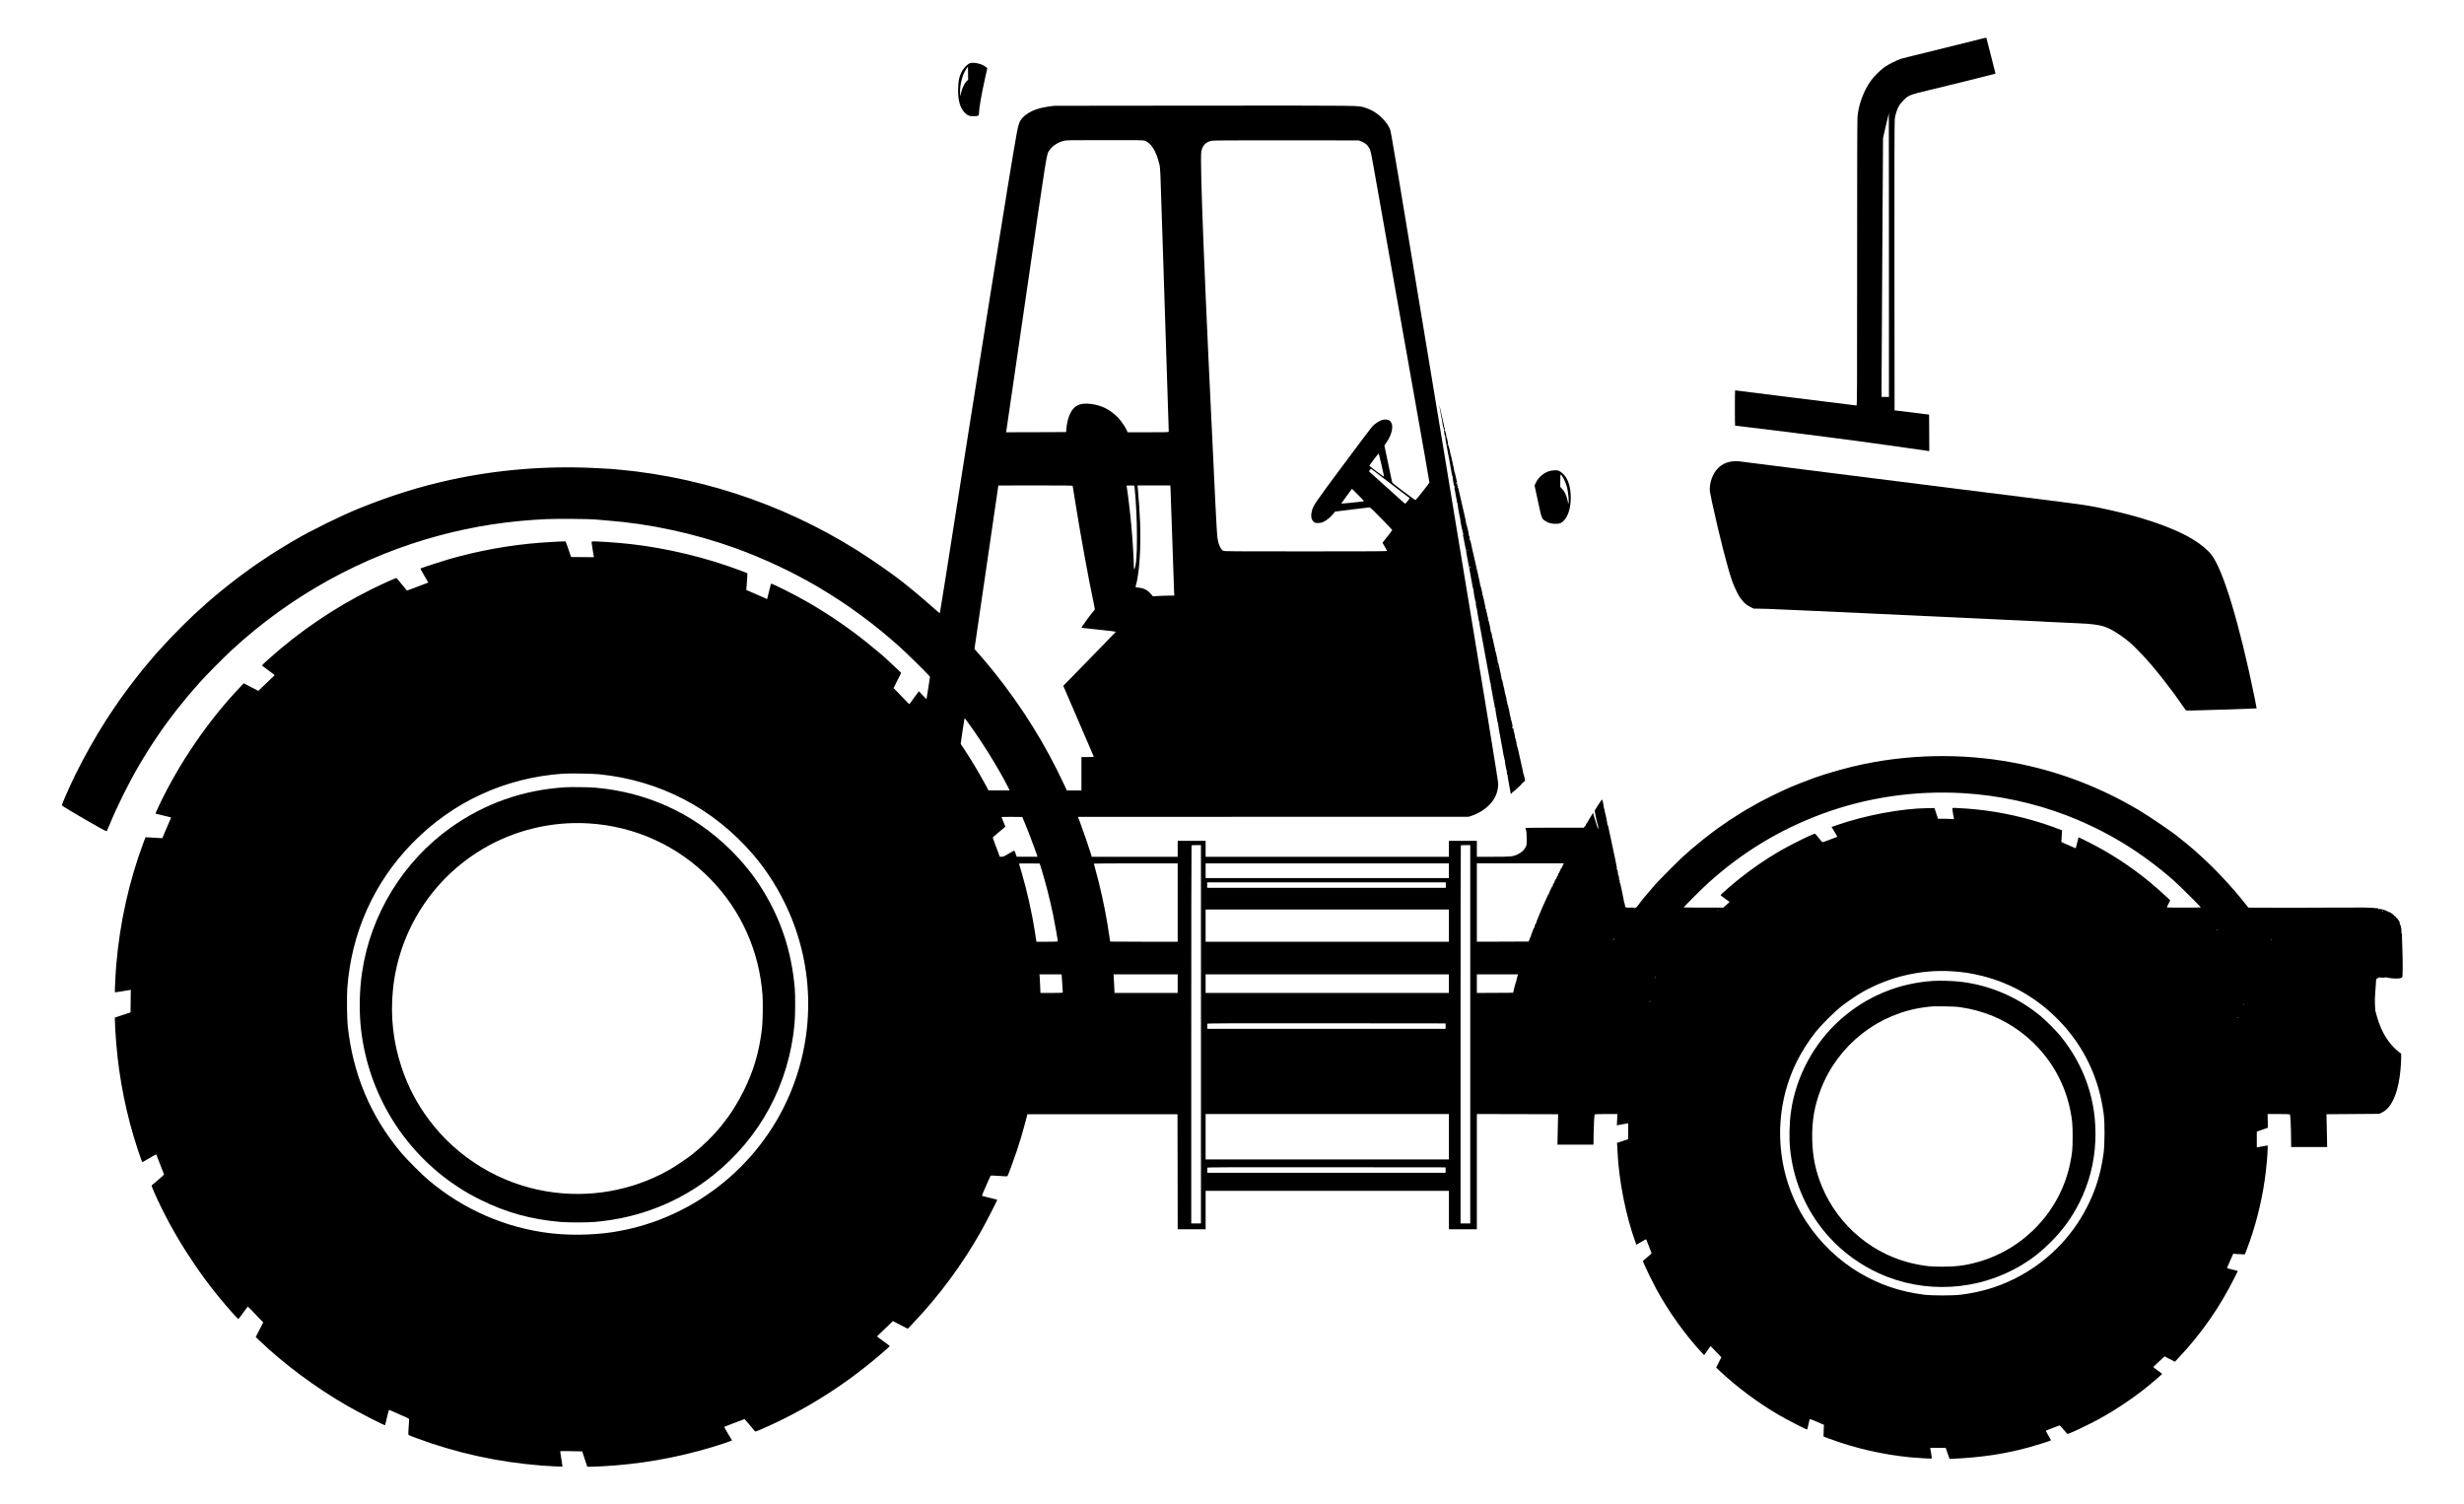 <?xml version="1.0" standalone="no"?>
<!DOCTYPE svg PUBLIC "-//W3C//DTD SVG 20010904//EN"
 "http://www.w3.org/TR/2001/REC-SVG-20010904/DTD/svg10.dtd">
<svg version="1.0" xmlns="http://www.w3.org/2000/svg"
 width="6350pt" height="3877pt" viewBox="0 0 6350 3877"
 preserveAspectRatio="xMidYMid meet">

<g transform="translate(0,3877) scale(0.1,-0.1)"
fill="#000000" stroke="none">
<path d="M50480 37625 c-377 -95 -849 -212 -1050 -260 -201 -47 -399 -98 -440
-111 -113 -37 -324 -144 -425 -215 -116 -83 -272 -240 -357 -359 -181 -255
-308 -600 -338 -915 -7 -73 -10 -1328 -10 -3777 0 -3435 -1 -3668 -17 -3668
-9 0 -716 88 -1570 195 -854 107 -1555 195 -1558 195 -3 0 -5 -205 -5 -455 0
-250 2 -455 5 -455 2 0 193 -23 422 -50 1484 -179 2817 -353 4081 -534 l502
-72 -2 470 -3 471 -445 55 -445 55 -3 3705 c-2 2594 0 3733 8 3800 12 110 61
262 111 347 19 32 70 94 114 139 127 129 166 144 655 260 407 96 1709 420
1716 426 1 2 -51 210 -117 463 -65 253 -119 461 -119 463 0 5 -54 -8 -710
-173z m-1800 -5430 l0 -3655 -95 0 -95 0 0 343 c1 188 9 1689 19 3335 l19
2994 73 319 c41 175 75 319 76 319 2 0 3 -1645 3 -3655z"/>
<path d="M24959 37122 c-66 -43 -145 -135 -183 -215 -58 -121 -77 -211 -83
-395 -11 -314 44 -521 170 -646 77 -77 113 -91 227 -90 124 1 140 9 140 74 0
123 58 462 152 884 l62 279 -33 27 c-79 66 -211 110 -331 110 -66 0 -82 -4
-121 -28z m-49 -445 c-54 -53 -114 -179 -142 -297 l-23 -95 -3 85 c-8 222 62
486 170 637 l33 45 3 -167 2 -167 -40 -41z"/>
<path d="M27175 36044 c-219 -25 -347 -51 -476 -95 -139 -47 -273 -131 -349
-216 -79 -89 -105 -160 -154 -433 -154 -842 -1006 -6167 -1822 -11385 -81
-517 -150 -943 -153 -947 -4 -4 -69 49 -146 119 -305 275 -799 683 -1002 828
-23 16 -140 100 -260 186 -1908 1366 -4095 2225 -6418 2519 -126 16 -273 31
-325 35 -52 3 -120 10 -150 15 -53 9 -206 19 -615 39 -1223 61 -2511 -45
-3695 -305 -795 -174 -1521 -401 -2345 -732 -456 -183 -1237 -566 -1649 -809
-34 -20 -77 -45 -96 -55 -19 -11 -106 -64 -193 -117 -87 -53 -166 -101 -175
-106 -151 -92 -650 -426 -727 -487 -5 -4 -73 -54 -150 -110 -77 -55 -142 -104
-145 -107 -3 -3 -32 -26 -65 -51 -179 -134 -532 -421 -671 -545 -12 -11 -50
-45 -85 -75 -389 -338 -806 -754 -1259 -1255 -15 -16 -73 -84 -129 -150 -56
-66 -121 -142 -144 -170 -145 -169 -429 -536 -604 -780 -51 -71 -97 -135 -102
-141 -20 -25 -265 -388 -341 -509 -283 -443 -551 -920 -788 -1400 -143 -291
-355 -772 -348 -790 11 -29 1142 -684 1155 -669 5 5 34 72 66 149 102 250 204
474 350 770 525 1064 1171 2015 1979 2915 178 199 613 637 831 839 1523 1405
3358 2417 5350 2951 897 240 1774 375 2750 421 274 13 1138 6 1280 -10 50 -6
185 -17 300 -26 1083 -82 2240 -331 3285 -708 742 -267 1514 -631 2185 -1029
733 -436 1423 -945 2075 -1531 151 -136 671 -647 730 -717 l37 -45 -43 -275
c-24 -151 -44 -282 -46 -291 -2 -11 -36 21 -98 91 -52 60 -98 106 -101 104 -3
-2 -57 -74 -119 -161 -62 -87 -117 -162 -121 -167 -5 -6 -44 29 -91 80 -45 49
-136 144 -201 210 l-118 121 97 196 98 196 -119 114 c-230 218 -330 310 -381
351 -27 23 -122 101 -210 174 -528 443 -1111 847 -1734 1204 -310 178 -901
474 -911 456 -3 -7 -23 -83 -43 -168 -20 -85 -41 -172 -47 -192 l-10 -37 -77
35 c-60 28 -451 197 -459 199 -1 0 5 77 13 170 7 94 14 191 14 216 l0 47 -162
62 c-879 335 -1903 583 -2853 689 -342 39 -944 79 -984 66 -22 -7 -22 -9 18
-248 l27 -157 -294 2 -295 3 -67 198 c-37 108 -69 200 -72 203 -7 7 -392 -12
-648 -32 -793 -61 -1590 -204 -2359 -425 -184 -53 -706 -223 -730 -238 -11 -7
10 -47 93 -186 59 -98 105 -178 104 -179 -2 -1 -50 -19 -108 -40 -58 -21 -180
-68 -273 -104 -92 -36 -169 -63 -170 -61 -5 6 -259 312 -267 322 -9 10 -355
-145 -655 -294 -952 -472 -1862 -1091 -2657 -1808 -87 -78 -158 -145 -158
-150 0 -4 74 -61 165 -126 91 -66 164 -122 163 -125 -2 -3 -97 -95 -212 -205
l-209 -200 -188 98 -189 97 -78 -83 c-831 -870 -1588 -1976 -2108 -3077 -79
-166 -90 -196 -76 -201 9 -3 100 -25 202 -49 102 -23 187 -44 189 -46 2 -1
-30 -79 -71 -171 -41 -92 -92 -212 -114 -265 l-39 -98 -50 1 c-27 0 -124 6
-215 13 -91 7 -167 12 -168 10 -2 -1 -26 -63 -54 -136 -374 -1005 -610 -2067
-702 -3153 -18 -204 -42 -702 -35 -709 3 -3 223 31 376 59 l33 6 -3 -291 -3
-291 -202 -67 -202 -66 0 -67 c0 -91 17 -385 36 -609 74 -906 261 -1834 541
-2685 89 -271 123 -365 133 -365 5 0 84 45 175 100 91 55 170 100 174 100 5 0
19 -28 31 -62 19 -50 157 -407 177 -455 2 -6 -65 -68 -149 -139 -84 -70 -159
-133 -166 -139 -11 -10 0 -44 63 -186 445 -1008 1097 -2037 1840 -2904 155
-181 317 -360 326 -360 4 0 58 70 119 155 62 85 116 159 120 164 5 4 50 -36
102 -90 51 -55 140 -147 197 -207 l105 -107 -97 -189 -97 -188 93 -89 c641
-613 1466 -1225 2276 -1689 331 -189 953 -508 965 -494 2 2 23 87 46 189 23
102 45 190 49 197 5 9 21 6 61 -13 30 -15 147 -66 260 -115 197 -85 205 -89
204 -116 0 -16 -7 -108 -14 -206 -8 -109 -9 -182 -3 -188 5 -5 94 -41 198 -79
1035 -386 2118 -624 3235 -710 179 -13 532 -32 536 -27 2 2 -12 91 -30 198
-19 107 -31 197 -28 200 4 3 133 3 286 0 l280 -6 65 -197 66 -198 96 0 c116 0
385 15 639 35 959 78 1921 275 2817 577 100 34 181 64 179 67 -2 3 -50 82
-106 174 -56 93 -98 172 -94 176 5 4 109 45 231 90 122 45 237 88 256 96 l35
14 129 -151 c70 -84 133 -158 138 -166 9 -11 40 -1 170 56 1152 501 2202 1169
3163 2010 78 69 142 128 142 132 0 3 -74 60 -165 125 -91 65 -165 121 -165
123 0 3 37 39 83 81 45 41 137 129 204 195 l123 120 192 -99 192 -99 114 120
c692 725 1281 1520 1778 2399 101 179 414 787 414 804 0 3 -85 26 -190 50
-104 25 -195 48 -201 51 -6 5 17 68 66 176 43 93 93 207 112 254 19 47 39 89
43 93 4 5 101 1 215 -8 114 -9 212 -12 216 -8 15 15 157 397 239 643 91 273
152 476 225 755 l52 200 1934 0 1934 0 3 -1482 2 -1483 360 0 360 0 0 495 0
495 3135 0 3135 0 0 -495 0 -495 360 0 360 0 0 1485 0 1485 1048 -2 1047 -3
-2 -40 c-1 -22 -5 -199 -9 -392 l-7 -353 464 0 464 0 3 223 c2 229 18 543 28
558 3 5 136 9 296 9 l290 0 -7 -146 -7 -147 23 6 c13 3 67 13 119 22 52 8 107
18 123 21 l27 6 0 -205 0 -206 -145 -47 -145 -48 5 -36 c2 -19 7 -100 10 -180
30 -736 219 -1689 467 -2357 l19 -52 125 74 c121 72 125 74 134 52 5 -12 35
-89 66 -172 31 -82 60 -156 64 -164 7 -14 -21 -41 -180 -172 l-44 -37 34 -78
c54 -128 230 -488 309 -634 316 -582 752 -1193 1173 -1644 l64 -70 84 117 84
118 31 -33 c18 -18 80 -83 139 -144 l107 -112 -67 -133 -67 -134 84 -79 c443
-416 983 -820 1509 -1128 256 -150 743 -400 754 -387 1 2 15 58 30 124 15 66
30 127 32 136 4 14 35 3 187 -62 l182 -79 -5 -88 c-3 -48 -5 -116 -5 -151 l0
-63 145 -54 c652 -243 1354 -406 2070 -479 175 -18 567 -41 574 -34 5 5 -29
224 -40 262 -5 16 7 17 197 15 l202 -3 49 -142 50 -141 96 4 c743 35 1349 127
1970 300 203 57 532 161 545 173 4 4 -25 60 -64 125 -39 65 -68 121 -63 125 5
5 81 35 169 68 88 34 167 64 176 67 11 5 41 -24 110 -108 76 -93 98 -114 114
-109 81 23 583 263 799 383 416 228 863 527 1225 817 137 109 400 336 401 345
0 4 -52 44 -115 90 -63 45 -115 85 -114 88 1 3 67 66 147 140 l145 134 133
-69 133 -69 94 100 c592 629 1058 1298 1447 2074 44 88 80 162 80 164 0 3 -63
20 -141 38 -113 26 -139 35 -135 48 2 8 39 93 82 187 l77 173 91 -8 c50 -4
118 -7 150 -7 l59 0 54 140 c210 548 371 1175 457 1775 41 281 76 663 76 818
l0 74 -27 -6 c-16 -3 -68 -12 -118 -21 -49 -9 -100 -18 -112 -21 l-23 -4 0
203 0 204 143 50 142 50 -3 177 -4 176 285 0 c157 0 288 -4 291 -9 11 -18 27
-345 29 -588 l2 -253 464 0 464 0 -7 372 c-4 205 -9 396 -9 423 l-2 50 681 5
680 5 76 38 c222 109 378 426 448 907 24 167 40 372 40 504 l0 101 -71 55
c-169 131 -339 357 -439 586 -49 113 -113 297 -131 379 -7 33 -15 62 -18 65
-7 6 -8 18 -17 200 -4 91 -1 187 9 295 8 88 16 194 17 235 1 89 8 120 25 120
7 0 25 10 41 22 15 13 25 18 22 13 -4 -6 27 -10 82 -10 56 0 86 4 82 10 -3 6
1 5 9 -1 17 -14 174 -32 273 -32 84 0 133 13 146 38 13 25 13 458 -1 800 -6
146 -10 280 -10 298 1 19 -2 31 -7 28 -5 -3 -6 9 -4 26 7 50 -18 196 -35 202
-8 3 -11 10 -8 16 9 14 -11 72 -33 96 -9 11 -22 29 -29 40 -6 10 -16 18 -23
16 -6 -1 -9 1 -6 6 7 12 -38 54 -48 45 -4 -5 -6 -1 -4 7 3 15 -119 103 -133
95 -4 -3 -9 -1 -11 3 -4 10 -120 57 -163 66 -69 15 -79 15 -92 4 -11 -8 -12
-7 -7 6 5 12 0 16 -17 18 -13 0 -35 3 -49 4 -130 17 -311 20 -1070 15 -481 -3
-1177 -5 -1547 -3 l-671 2 -113 143 c-326 410 -767 879 -1129 1202 -80 71
-150 133 -155 139 -6 6 -35 31 -65 56 -52 42 -81 66 -119 100 -9 8 -59 49
-111 89 -52 41 -99 79 -105 84 -133 116 -769 550 -1050 715 -947 556 -1928
939 -2975 1162 -1333 284 -2741 287 -4085 10 -413 -86 -909 -224 -1285 -358
-156 -56 -509 -194 -595 -232 -22 -10 -60 -27 -85 -38 -143 -60 -570 -270
-750 -368 -69 -37 -273 -154 -340 -194 -134 -81 -275 -170 -311 -196 -26 -19
-50 -34 -54 -34 -7 0 -97 -60 -105 -70 -3 -4 -31 -24 -64 -44 -62 -39 -302
-210 -322 -230 -6 -6 -22 -18 -34 -26 -19 -13 -130 -99 -189 -146 -119 -95
-274 -223 -327 -270 -236 -207 -243 -214 -529 -499 -234 -233 -402 -410 -457
-480 -13 -16 -30 -37 -38 -46 -20 -21 -52 -59 -123 -144 -32 -38 -70 -83 -84
-100 -14 -16 -44 -55 -67 -85 -22 -30 -43 -57 -46 -60 -4 -3 -19 -22 -34 -42
l-28 -38 -138 0 c-153 0 -144 -4 -155 74 -4 25 -10 46 -14 46 -3 0 -7 15 -8
33 -2 28 -86 433 -99 480 -3 10 -10 14 -17 10 -9 -5 -9 -3 0 8 12 15 6 72 -8
64 -4 -3 -6 4 -4 15 6 29 -16 131 -26 124 -5 -3 -6 2 -3 10 9 23 -17 129 -35
144 -9 7 -10 11 -3 7 6 -3 12 -1 12 5 0 18 -75 382 -151 730 -39 179 -73 337
-76 353 -3 15 -10 27 -15 27 -5 0 -7 4 -3 9 5 9 -58 318 -72 351 -3 8 -5 25
-4 38 1 12 -3 22 -9 22 -6 0 -9 4 -5 9 5 10 -29 191 -43 222 -5 12 -32 -21
-101 -128 -52 -80 -94 -151 -94 -158 0 -27 77 -384 83 -380 3 1 6 -22 6 -54 1
-46 0 -52 -8 -31 -10 26 -69 218 -93 305 -8 28 -18 63 -23 79 l-8 28 -32 -52
c-18 -28 -32 -54 -32 -56 0 -3 -12 -21 -26 -40 -15 -19 -23 -34 -20 -34 4 0
-2 -10 -13 -22 -11 -11 -18 -25 -15 -30 3 -4 0 -8 -6 -8 -6 0 -8 -4 -5 -10 3
-5 2 -10 -4 -10 -14 0 -42 -55 -33 -65 4 -5 2 -5 -4 -2 -6 3 -18 -7 -28 -24
l-17 -29 -755 0 c-424 0 -754 -4 -754 -9 0 -5 7 -28 16 -52 13 -34 17 -83 18
-214 1 -166 0 -171 -27 -226 -36 -74 -110 -142 -200 -184 -128 -61 -169 -65
-638 -65 l-419 0 0 205 0 205 -360 0 -360 0 0 -205 0 -205 -3135 0 -3135 0 0
205 0 205 -360 0 -360 0 0 -205 0 -205 -1107 0 -1108 0 -24 83 c-38 128 -213
636 -275 797 -31 80 -56 146 -56 148 0 1 2265 2 5033 2 l5033 0 86 29 c179 60
349 169 468 298 141 153 209 325 210 526 0 70 -277 1768 -1380 8450 -1304
7896 -1382 8366 -1411 8427 -46 96 -95 165 -179 254 -134 141 -283 235 -460
291 -187 58 67 55 -4125 53 -2117 0 -3863 -3 -3880 -4z m2324 -899 c167 -59
298 -268 378 -605 27 -118 21 24 88 -2075 19 -610 62 -1939 95 -2953 33 -1013
60 -1851 60 -1862 0 -20 -8 -20 -529 -20 l-530 0 -26 57 c-46 101 -156 255
-244 343 -190 188 -412 297 -675 330 -278 35 -432 -34 -534 -242 -49 -98 -90
-258 -100 -390 l-7 -93 -774 -3 -773 -2 6 32 c3 18 235 1610 516 3538 547
3762 518 3584 595 3697 75 112 212 203 365 242 72 19 118 20 1061 20 840 1
993 -1 1028 -14z m5572 -14 c114 -43 187 -110 234 -214 17 -36 44 -164 90
-427 110 -625 643 -3624 1056 -5949 214 -1207 389 -2200 387 -2207 -2 -7 -81
-113 -177 -234 -114 -147 -178 -219 -187 -216 -17 7 -41 24 -345 251 -170 126
-248 190 -252 207 -3 12 -49 231 -103 485 l-97 462 52 75 c165 239 199 480 79
569 -37 28 -121 33 -191 13 -67 -19 -185 -96 -249 -163 -25 -26 -364 -475
-752 -998 -750 -1008 -778 -1049 -811 -1201 -30 -132 -8 -222 66 -272 30 -21
44 -23 110 -20 61 2 87 9 140 36 77 39 160 108 234 195 l54 63 423 53 c233 29
437 53 453 54 27 2 60 -28 313 -286 155 -158 282 -291 282 -296 0 -5 -35 -53
-78 -107 -42 -55 -99 -126 -125 -160 l-48 -61 56 -97 c31 -53 58 -103 61 -111
5 -13 -234 -15 -2098 -15 -1965 0 -2105 1 -2128 17 -70 48 -127 185 -149 358
-6 50 -29 455 -51 900 -278 5679 -401 8769 -361 9023 25 158 110 250 265 285
42 9 480 12 1923 11 l1868 -2 56 -21z m533 -8349 c38 -161 66 -295 64 -298 -5
-5 -378 274 -378 283 0 13 235 322 240 316 4 -5 37 -140 74 -301z m-215 -134
c61 -46 63 -47 106 -81 17 -13 134 -102 260 -198 127 -95 271 -205 321 -244
49 -38 103 -79 118 -90 15 -11 44 -33 64 -49 21 -15 46 -34 56 -41 18 -13 16
-18 -35 -84 -30 -39 -58 -71 -64 -71 -5 0 -28 17 -51 38 -22 20 -101 91 -175
156 -73 65 -141 126 -149 135 -8 9 -33 31 -55 50 -22 19 -80 71 -130 116 -49
45 -110 100 -135 122 -25 22 -89 79 -142 127 l-97 87 22 34 c12 19 24 35 26
35 2 0 29 -19 60 -42z m-7745 -400 c2 -7 27 -164 56 -348 122 -783 360 -2093
486 -2674 28 -130 32 -161 22 -175 -7 -9 -40 -48 -73 -87 -61 -73 -204 -270
-244 -335 l-21 -37 32 -5 c18 -3 219 -25 446 -48 227 -24 411 -46 410 -50 -3
-7 -455 -472 -1180 -1214 l-177 -181 14 -29 c18 -41 31 -71 125 -290 45 -104
88 -203 95 -220 15 -32 544 -1262 552 -1282 4 -10 -31 -13 -156 -13 l-161 0 0
-430 0 -430 -188 0 -188 0 -74 158 c-477 1023 -1072 1980 -1789 2877 -140 175
-321 390 -446 530 l-72 80 308 2105 c169 1158 308 2106 308 2108 1 1 431 2
956 2 756 0 956 -3 959 -12z m1598 -63 c39 -406 58 -814 58 -1260 0 -447 -14
-656 -52 -787 -18 -62 -28 -44 -28 50 0 161 -34 708 -66 1052 -29 324 -100
910 -119 998 -6 23 -5 23 97 20 l103 -3 7 -70z m922 33 c3 -24 23 -617 46
-1318 22 -701 43 -1321 47 -1377 l6 -103 -134 0 c-74 0 -199 -5 -279 -10 -133
-9 -145 -9 -154 7 -18 33 -101 116 -140 140 -57 37 -141 63 -224 70 -60 5 -72
9 -67 22 95 311 144 1009 116 1676 -11 255 -40 679 -59 863 l-8 72 422 0 423
0 5 -42z m4969 -370 c-37 -8 -563 -61 -568 -56 -2 1 60 88 137 192 l140 189
159 -159 c154 -154 158 -159 132 -166z m-10163 -5733 c362 -498 776 -1168
1014 -1642 l36 -73 -273 0 -273 0 -73 138 c-158 293 -341 600 -543 910 l-100
152 48 336 c42 291 50 333 62 317 8 -10 53 -72 102 -138z m-9530 -1299 c1569
-159 2945 -877 3970 -2071 308 -359 569 -755 794 -1205 777 -1556 831 -3363
149 -4972 -802 -1895 -2569 -3261 -4598 -3557 -487 -71 -1068 -81 -1550 -26
-1158 132 -2251 605 -3155 1365 -174 146 -564 536 -710 710 -792 941 -1252
2039 -1381 3290 -17 167 -23 756 -10 942 103 1430 683 2728 1671 3742 1041
1067 2383 1689 3875 1796 181 13 764 4 945 -14z m35150 -487 c908 -53 1832
-252 2670 -574 1021 -394 1904 -930 2755 -1673 132 -116 710 -690 702 -698 -5
-6 -869 -6 -874 0 -3 2 16 44 41 94 l45 89 -112 105 c-511 476 -1013 847
-1608 1189 -192 110 -635 336 -643 328 -2 -2 -18 -64 -35 -138 -17 -74 -33
-136 -36 -139 -3 -3 -17 1 -32 8 -16 7 -98 44 -183 81 l-155 68 0 33 c1 18 5
86 9 150 l8 118 -44 18 c-23 11 -120 46 -214 80 -621 222 -1296 375 -1944 441
-227 24 -617 47 -626 38 -4 -3 5 -70 18 -148 l25 -142 -66 7 c-36 3 -129 6
-206 6 l-141 0 -45 138 -46 137 -172 -2 c-682 -8 -1615 -184 -2361 -444 l-120
-42 16 -24 c33 -51 134 -221 134 -226 0 -3 -17 -11 -37 -17 -21 -7 -107 -39
-191 -72 -85 -33 -157 -56 -161 -52 -4 5 -43 52 -86 104 -43 52 -84 101 -91
109 -10 11 -35 3 -150 -49 -196 -87 -612 -301 -789 -405 -357 -209 -705 -450
-1030 -710 -194 -156 -475 -401 -475 -414 0 -4 53 -45 117 -91 l117 -84 -79
-73 -80 -73 -180 0 c-409 -1 -839 1 -843 4 -7 8 491 506 646 644 872 783 1820
1357 2906 1762 1148 427 2399 612 3646 539z m-24188 -749 c75 -178 183 -457
253 -655 32 -88 63 -177 71 -197 l13 -38 -268 0 -269 0 -28 80 c-15 44 -32 80
-37 80 -5 0 -69 -36 -142 -80 -118 -71 -138 -80 -182 -80 l-49 0 -38 108 c-21
59 -63 169 -93 246 -41 105 -51 142 -42 152 6 7 80 70 165 140 85 70 154 128
154 129 0 2 -22 56 -50 120 -27 64 -50 121 -50 126 0 6 108 8 268 7 l267 -3
57 -135z m4548 -5465 l0 -4875 -125 0 -125 0 0 4868 c0 2678 3 4872 7 4875 3
4 60 7 125 7 l118 0 0 -4875z m6940 0 l0 -4875 -125 0 -125 0 0 4868 c0 2678
3 4872 7 4875 3 4 60 7 125 7 l118 0 0 -4875z m-11067 4310 c103 -321 238
-844 316 -1228 45 -222 121 -648 121 -683 0 -12 -43 -14 -275 -14 l-274 0 -6
33 c-3 17 -19 122 -36 232 -69 454 -212 1088 -344 1530 -32 105 -59 198 -62
208 -5 16 10 17 263 15 l268 -3 29 -90z m3527 -915 l0 -1010 -870 0 c-478 0
-870 2 -870 4 0 15 -45 308 -71 461 -77 462 -192 978 -310 1401 -21 77 -39
144 -39 147 0 4 486 7 1080 7 l1080 0 0 -1010z m6990 820 l0 -190 -3135 0
-3135 0 0 190 0 190 3135 0 3135 0 0 -190z m2936 141 c-14 -27 -22 -52 -18
-56 4 -5 2 -5 -4 -2 -9 5 -51 -65 -48 -83 0 -3 -6 -11 -13 -18 -7 -8 -11 -18
-8 -23 4 -5 2 -9 -3 -9 -10 0 -37 -56 -31 -64 2 -2 -4 -13 -14 -24 -10 -10
-20 -30 -22 -42 -3 -13 -9 -26 -13 -29 -17 -11 -53 -92 -46 -103 4 -6 3 -8 -3
-5 -5 3 -17 -10 -27 -29 -14 -30 -14 -39 -4 -53 11 -14 11 -14 -3 -4 -14 11
-22 -1 -65 -95 -27 -59 -48 -110 -46 -114 1 -5 -2 -8 -8 -8 -5 0 -10 -4 -10
-10 0 -5 -22 -56 -50 -114 -90 -189 -261 -599 -256 -613 3 -8 2 -12 -3 -8 -10
6 -36 -60 -35 -87 1 -10 -2 -15 -6 -13 -4 3 -15 -17 -24 -43 -10 -26 -22 -56
-27 -67 -6 -12 -11 -27 -13 -35 -1 -8 -7 -25 -14 -37 -15 -28 -15 -36 1 -28 6
4 5 1 -4 -7 -8 -7 -27 -42 -40 -78 l-25 -65 -667 -3 -667 -2 0 1010 0 1010
1120 0 1120 0 -24 -49z m-3016 -511 l0 -70 -3075 0 -3075 0 0 70 0 70 3075 0
3075 0 0 -70z m4870 -596 c0 -8 -19 -13 -24 -6 -3 5 1 9 9 9 8 0 15 -2 15 -3z
m-4790 -449 l0 -415 -3135 0 -3135 0 0 415 0 415 3135 0 3135 0 0 -415z m6944
407 c3 -5 -1 -9 -9 -9 -8 0 -12 4 -9 9 3 4 7 8 9 8 2 0 6 -4 9 -8z m17130 -33
c-3 -5 -10 -7 -15 -3 -5 3 -7 10 -3 15 3 5 10 7 15 3 5 -3 7 -10 3 -15z
m-4264 -485 c0 -8 -19 -13 -24 -6 -3 5 1 9 9 9 8 0 15 -2 15 -3z m-15550 -239
c-7 -8 -20 -15 -29 -15 -11 0 -8 5 9 14 33 19 35 19 20 1z m16947 -20 c0 -8
-4 -12 -9 -9 -5 3 -6 10 -3 15 9 13 12 11 12 -6z m-8262 -805 c294 -17 523
-52 800 -122 753 -189 1422 -576 1972 -1142 651 -669 1042 -1490 1160 -2436
28 -225 25 -766 -5 -987 -70 -517 -200 -943 -419 -1375 -408 -808 -1065 -1460
-1875 -1863 -436 -217 -883 -349 -1388 -412 -206 -25 -734 -25 -940 0 -617 77
-1156 259 -1675 568 -538 320 -1007 771 -1358 1304 -811 1234 -905 2829 -245
4150 127 253 305 530 484 755 138 173 471 506 644 644 139 111 415 299 555
378 697 395 1504 584 2290 538z m-22921 -152 c6 -62 26 -378 26 -400 0 -5
-130 -8 -289 -8 l-288 0 -7 183 c-4 100 -9 208 -13 240 l-6 57 286 0 285 0 6
-72z m2986 -168 l0 -240 -813 0 -814 0 -7 148 c-3 81 -9 189 -13 240 l-6 92
827 0 826 0 0 -240z m6990 0 l0 -240 -3135 0 -3135 0 0 240 0 240 3135 0 3135
0 0 -240z m1776 218 c-1 -13 -5 -26 -10 -30 -5 -3 -10 -22 -10 -41 -1 -19 -5
-33 -10 -30 -5 4 -7 -6 -4 -20 3 -15 2 -24 -2 -22 -4 2 -25 -66 -47 -153 l-39
-157 -467 -3 -467 -2 0 240 0 240 528 0 529 0 -1 -22z m3554 -44 c0 -8 -19
-13 -24 -6 -3 5 1 9 9 9 8 0 15 -2 15 -3z m-143 -633 c0 -11 -5 -18 -9 -15 -4
3 -5 11 -1 19 7 21 12 19 10 -4z m15298 -70 c3 -5 2 -12 -3 -15 -5 -3 -9 1 -9
9 0 17 3 19 12 6z m-151 -349 c3 -5 -1 -9 -9 -9 -8 0 -12 4 -9 9 3 4 7 8 9 8
2 0 6 -4 9 -8z m-20419 -217 l0 -70 -3070 0 -3070 0 -3 59 c-2 32 -1 65 2 72
5 12 490 14 3073 12 l3068 -3 0 -70z m85 -2850 l0 -585 -3135 0 -3135 0 0 585
0 585 3135 0 3135 0 0 -585z m-85 -860 l0 -70 -3070 0 -3070 0 -3 59 c-2 32
-1 65 2 72 5 12 490 14 3073 12 l3068 -3 0 -70z"/>
<path d="M14560 18480 c-1080 -68 -2066 -415 -2941 -1036 -1230 -875 -2068
-2241 -2288 -3734 -70 -474 -80 -1023 -25 -1485 194 -1649 1099 -3122 2474
-4030 206 -136 353 -220 600 -344 654 -326 1302 -506 2060 -572 186 -17 702
-17 890 0 1141 99 2186 512 3054 1207 1210 969 1947 2341 2092 3896 20 213 23
732 5 933 -83 932 -348 1742 -821 2512 -236 383 -510 724 -856 1063 -936 917
-2137 1466 -3459 1580 -172 15 -615 20 -785 10z m610 -930 c1203 -74 2308
-580 3145 -1441 785 -807 1249 -1842 1336 -2979 15 -197 6 -707 -15 -880 -75
-600 -210 -1062 -461 -1575 -321 -655 -758 -1197 -1340 -1659 -134 -106 -438
-310 -595 -399 -952 -536 -2059 -731 -3145 -552 -1206 198 -2299 860 -3035
1840 -313 417 -546 861 -710 1355 -217 649 -291 1309 -224 1995 145 1502 1004
2855 2305 3630 821 490 1783 723 2739 665z"/>
<path d="M49813 13490 c-891 -59 -1707 -398 -2373 -986 -688 -607 -1157 -1476
-1284 -2379 -43 -307 -52 -691 -22 -975 147 -1403 1000 -2599 2273 -3188 1177
-545 2573 -467 3692 205 279 168 502 343 747 588 310 309 554 645 741 1020
250 499 388 1030 412 1590 44 1003 -264 1927 -905 2713 -104 128 -372 396
-507 508 -606 500 -1337 808 -2110 888 -184 20 -497 27 -664 16z m717 -679
c568 -85 1065 -285 1507 -608 684 -499 1152 -1226 1316 -2043 52 -256 61 -364
61 -680 0 -322 -9 -420 -64 -690 -248 -1210 -1163 -2196 -2360 -2539 -321 -92
-563 -125 -930 -125 -294 0 -410 11 -662 60 -1092 213 -2021 977 -2447 2012
-162 394 -236 754 -248 1193 -12 479 56 883 224 1313 443 1142 1484 1957 2693
2110 191 24 187 24 490 21 222 -3 315 -8 420 -24z"/>
<path d="M37091 28325 c-1 -6 10 -69 24 -140 14 -72 28 -146 31 -165 3 -19 7
-42 10 -50 4 -8 8 -30 9 -47 12 -106 38 -213 57 -230 21 -18 21 -18 15 16 -4
18 -7 38 -7 43 0 5 -4 6 -10 3 -5 -3 -7 0 -4 8 3 8 -2 43 -11 78 -8 35 -18 75
-20 89 -13 66 -27 126 -32 140 -3 8 -8 29 -10 45 -5 40 -51 223 -52 210z"/>
<path d="M37214 27658 c4 -18 10 -54 13 -80 3 -26 10 -45 14 -42 5 3 6 -2 3
-9 -3 -8 11 -102 31 -209 20 -106 39 -209 42 -228 2 -19 11 -62 19 -95 9 -33
17 -73 18 -90 2 -16 4 -32 6 -35 1 -3 2 -8 1 -12 0 -4 11 -67 25 -140 14 -73
28 -151 31 -173 3 -22 9 -42 14 -43 5 -2 7 -7 4 -12 -3 -4 5 -65 17 -134 17
-101 25 -126 36 -121 12 4 12 3 3 -9 -11 -14 -8 -68 6 -106 3 -8 7 -31 9 -50
2 -19 9 -60 16 -90 6 -30 12 -59 13 -65 9 -69 19 -115 24 -115 3 0 6 -15 7
-32 0 -18 6 -62 13 -98 7 -36 15 -81 17 -100 3 -19 12 -62 20 -95 9 -33 15
-68 15 -78 0 -43 69 -380 81 -395 11 -13 11 -14 -1 -8 -10 6 -12 4 -8 -10 3
-11 20 -100 38 -199 18 -99 36 -181 40 -183 5 -2 6 -9 3 -15 -2 -7 5 -61 17
-122 11 -60 22 -121 25 -135 3 -14 13 -72 24 -130 11 -58 22 -116 25 -130 3
-14 9 -50 15 -80 5 -30 12 -68 15 -85 3 -16 17 -98 32 -182 15 -84 32 -149 37
-146 5 4 6 1 2 -6 -11 -17 45 -321 57 -314 6 4 7 1 2 -6 -9 -15 15 -171 26
-171 5 0 6 -6 3 -13 -2 -7 7 -71 21 -141 14 -70 25 -136 25 -147 0 -10 3 -19
8 -19 4 0 7 -15 8 -32 1 -32 9 -88 20 -138 3 -14 8 -36 10 -50 5 -29 20 -111
70 -380 20 -107 38 -206 40 -220 3 -14 30 -160 60 -325 31 -165 58 -311 60
-325 16 -89 24 -134 24 -137 0 -2 6 -1 13 3 9 5 9 4 1 -5 -8 -9 -8 -31 3 -84
15 -80 32 -166 39 -212 19 -113 36 -202 41 -215 7 -17 9 -32 11 -78 1 -22 6
-31 14 -26 7 5 8 3 4 -5 -9 -14 65 -432 75 -425 4 2 5 -12 2 -31 -3 -22 0 -35
7 -35 6 0 8 -4 5 -10 -3 -5 -1 -36 5 -67 6 -32 22 -119 36 -193 14 -74 28
-148 30 -165 3 -16 16 -87 29 -157 14 -69 25 -136 25 -148 0 -11 4 -19 8 -16
5 3 6 -9 4 -26 -3 -19 -1 -28 5 -25 6 4 8 -4 5 -19 -3 -15 2 -33 14 -46 11
-12 13 -18 6 -14 -9 6 -12 1 -9 -16 3 -13 13 -71 23 -130 10 -59 21 -105 25
-102 4 2 11 -1 15 -7 5 -8 3 -9 -6 -4 -10 6 -12 0 -7 -31 4 -21 7 -45 7 -52 0
-7 4 -11 9 -8 4 3 6 -5 4 -17 -2 -12 12 -103 32 -202 19 -99 38 -200 41 -225
3 -24 7 -46 9 -49 9 -8 45 32 38 42 -3 6 -1 7 6 3 7 -4 46 26 99 78 48 46 99
94 115 106 15 12 25 26 21 31 -3 5 0 8 8 7 7 -2 12 3 10 10 -1 8 1 11 6 8 5
-3 22 8 37 25 l29 29 -18 88 c-10 48 -22 92 -27 98 -5 6 -7 13 -4 15 2 3 -21
110 -51 239 -30 129 -64 281 -75 337 -12 56 -25 100 -29 98 -5 -3 -6 4 -3 15
3 11 -2 32 -12 46 -10 15 -12 23 -4 19 9 -6 10 -3 5 11 -4 10 -13 45 -19 76
-5 31 -14 55 -18 53 -4 -3 -5 3 -3 12 2 10 -5 54 -16 98 -22 83 -27 107 -29
139 -1 11 -6 16 -15 13 -21 -8 -28 4 -12 22 13 14 11 28 -8 108 -12 51 -25 95
-28 99 -4 3 -4 12 -1 20 3 8 1 14 -5 14 -5 0 -7 12 -4 26 4 20 2 25 -8 19 -9
-5 -11 -4 -6 4 8 13 -53 302 -63 297 -3 -2 -7 16 -8 41 -1 30 -7 50 -20 60
-10 8 -12 12 -5 8 6 -3 12 -3 12 2 0 16 -34 158 -40 163 -3 3 -6 18 -7 34 -1
16 -5 37 -9 45 -3 9 -8 31 -10 49 -2 18 -6 38 -10 44 -4 7 -8 21 -9 32 -4 48
-39 185 -47 180 -4 -3 -5 1 -2 9 4 11 -30 177 -81 395 -5 21 -8 22 -23 11 -13
-11 -13 -8 2 9 11 12 15 22 10 22 -5 0 -9 10 -10 23 -1 24 -4 41 -35 175 -11
50 -24 90 -28 88 -4 -3 -8 1 -8 9 0 8 5 11 10 8 6 -3 7 -1 3 5 -4 7 -9 20 -11
29 -2 10 -15 70 -30 133 -14 63 -27 121 -27 128 -1 6 -5 12 -10 12 -5 0 -6 4
-3 10 3 5 -2 46 -12 90 -13 60 -21 79 -32 75 -11 -4 -11 -2 -2 8 8 11 5 41
-14 128 -33 147 -34 151 -47 143 -7 -5 -8 -2 -2 7 9 14 7 56 -4 74 -3 5 -7 18
-8 30 -1 11 -10 49 -19 85 -9 36 -17 73 -16 83 0 9 -5 17 -10 17 -6 0 -8 4 -5
9 6 9 -64 332 -73 341 -3 3 -6 12 -6 20 0 36 -49 239 -56 234 -5 -3 -6 1 -3 9
3 8 -22 133 -56 278 -34 145 -63 275 -66 288 -3 13 -12 51 -20 85 -8 34 -17
75 -20 91 -3 17 -12 55 -20 85 -8 30 -16 64 -18 75 -2 11 -11 54 -20 95 -9 41
-22 99 -28 128 -8 40 -15 52 -26 47 -12 -4 -12 -3 -3 9 13 16 5 86 -10 86 -5
0 -6 6 -4 13 7 18 -60 299 -68 290 -5 -4 -6 -1 -2 7 3 8 -11 83 -30 165 -19
83 -37 161 -40 175 -4 27 -120 528 -131 570 -4 14 -12 31 -18 39 -8 11 -8 13
1 8 7 -5 9 0 6 13 -3 11 -10 23 -16 27 -6 4 -7 1 -2 -7 5 -9 4 -11 -4 -6 -9 6
-9 11 0 22 16 20 3 50 -15 35 -12 -10 -14 -9 -11 6 1 10 8 17 15 15 8 -2 10 5
7 20 -3 13 -18 77 -33 143 -14 66 -29 122 -33 125 -3 3 -7 20 -7 38 -1 18 -5
40 -9 50 -4 9 -9 30 -11 46 -2 16 -15 74 -28 130 -14 56 -28 117 -31 136 -4
19 -10 39 -13 45 -3 5 -7 20 -8 33 -7 61 -49 220 -58 215 -5 -4 -6 -1 -1 6 9
15 -26 181 -38 181 -4 0 -6 4 -2 9 3 5 -2 43 -11 84 -11 51 -22 77 -37 86 -19
12 -20 11 -13 -21z m97 -365 c13 -16 12 -17 -3 -4 -17 13 -22 21 -14 21 2 0
10 -8 17 -17z m564 -2463 c-3 -5 -12 -10 -18 -10 -7 0 -6 4 3 10 19 12 23 12
15 0z m-35 -234 c0 -2 -7 -7 -16 -10 -8 -3 -12 -2 -9 4 6 10 25 14 25 6z m55
-444 c-2 -9 -4 -18 -4 -20 -1 -2 -6 0 -11 3 -8 5 -8 11 -1 19 6 7 7 17 3 21
-4 5 -2 5 5 2 6 -4 10 -15 8 -25z m140 -31 c3 -5 2 -12 -3 -15 -5 -3 -9 1 -9
9 0 17 3 19 12 6z m-74 -368 c13 -16 12 -17 -3 -4 -17 13 -22 21 -14 21 2 0
10 -8 17 -17z m636 -2160 c0 -9 -4 -10 -14 -2 -7 6 -13 12 -13 14 0 1 6 2 13
2 8 0 14 -6 14 -14z m-76 -880 c13 -16 12 -17 -3 -4 -17 13 -22 21 -14 21 2 0
10 -8 17 -17z"/>
<path d="M44647 26880 c-227 -27 -397 -149 -497 -355 -52 -107 -80 -211 -86
-320 -5 -84 -1 -110 55 -369 199 -912 392 -1666 521 -2041 46 -135 165 -382
209 -435 16 -19 44 -55 63 -80 44 -58 114 -111 207 -158 l75 -37 143 -2 c150
-1 239 -5 728 -27 165 -8 307 -14 315 -14 8 0 170 -8 360 -16 190 -9 741 -34
1225 -56 1389 -63 3081 -142 3330 -155 101 -6 820 -39 1060 -50 72 -3 166 -8
210 -9 44 -2 116 -7 160 -10 44 -3 157 -9 250 -12 94 -4 188 -7 210 -9 108 -6
321 -17 415 -20 255 -8 487 -38 610 -77 127 -40 258 -109 412 -215 206 -143
273 -199 432 -358 286 -286 532 -575 855 -1005 47 -63 88 -117 92 -120 3 -3
26 -34 51 -70 123 -178 271 -386 281 -397 9 -9 216 -5 916 18 497 16 906 30
907 32 2 2 -21 122 -50 268 -395 1925 -815 3313 -1118 3696 -99 125 -272 269
-466 387 -526 322 -1381 610 -2447 825 -327 66 -382 74 -1835 257 -767 96
-1642 206 -1945 244 -302 39 -1607 203 -2900 365 -1292 162 -2393 301 -2445
309 -132 21 -223 25 -303 16z"/>
<path d="M39953 26636 c-153 -37 -302 -159 -370 -301 l-36 -77 89 -411 c99
-458 93 -442 194 -507 75 -48 157 -70 261 -70 106 0 150 18 215 87 111 117
174 331 174 588 0 323 -92 556 -264 667 -56 36 -63 38 -135 37 -42 0 -100 -6
-128 -13z m308 -142 c48 -71 98 -187 125 -292 29 -116 52 -370 36 -398 -11
-18 -11 -18 -12 2 0 43 -41 181 -74 249 -18 39 -54 92 -79 118 l-47 48 0 159
c0 95 4 160 10 160 5 0 23 -21 41 -46z"/>
</g>
</svg>
